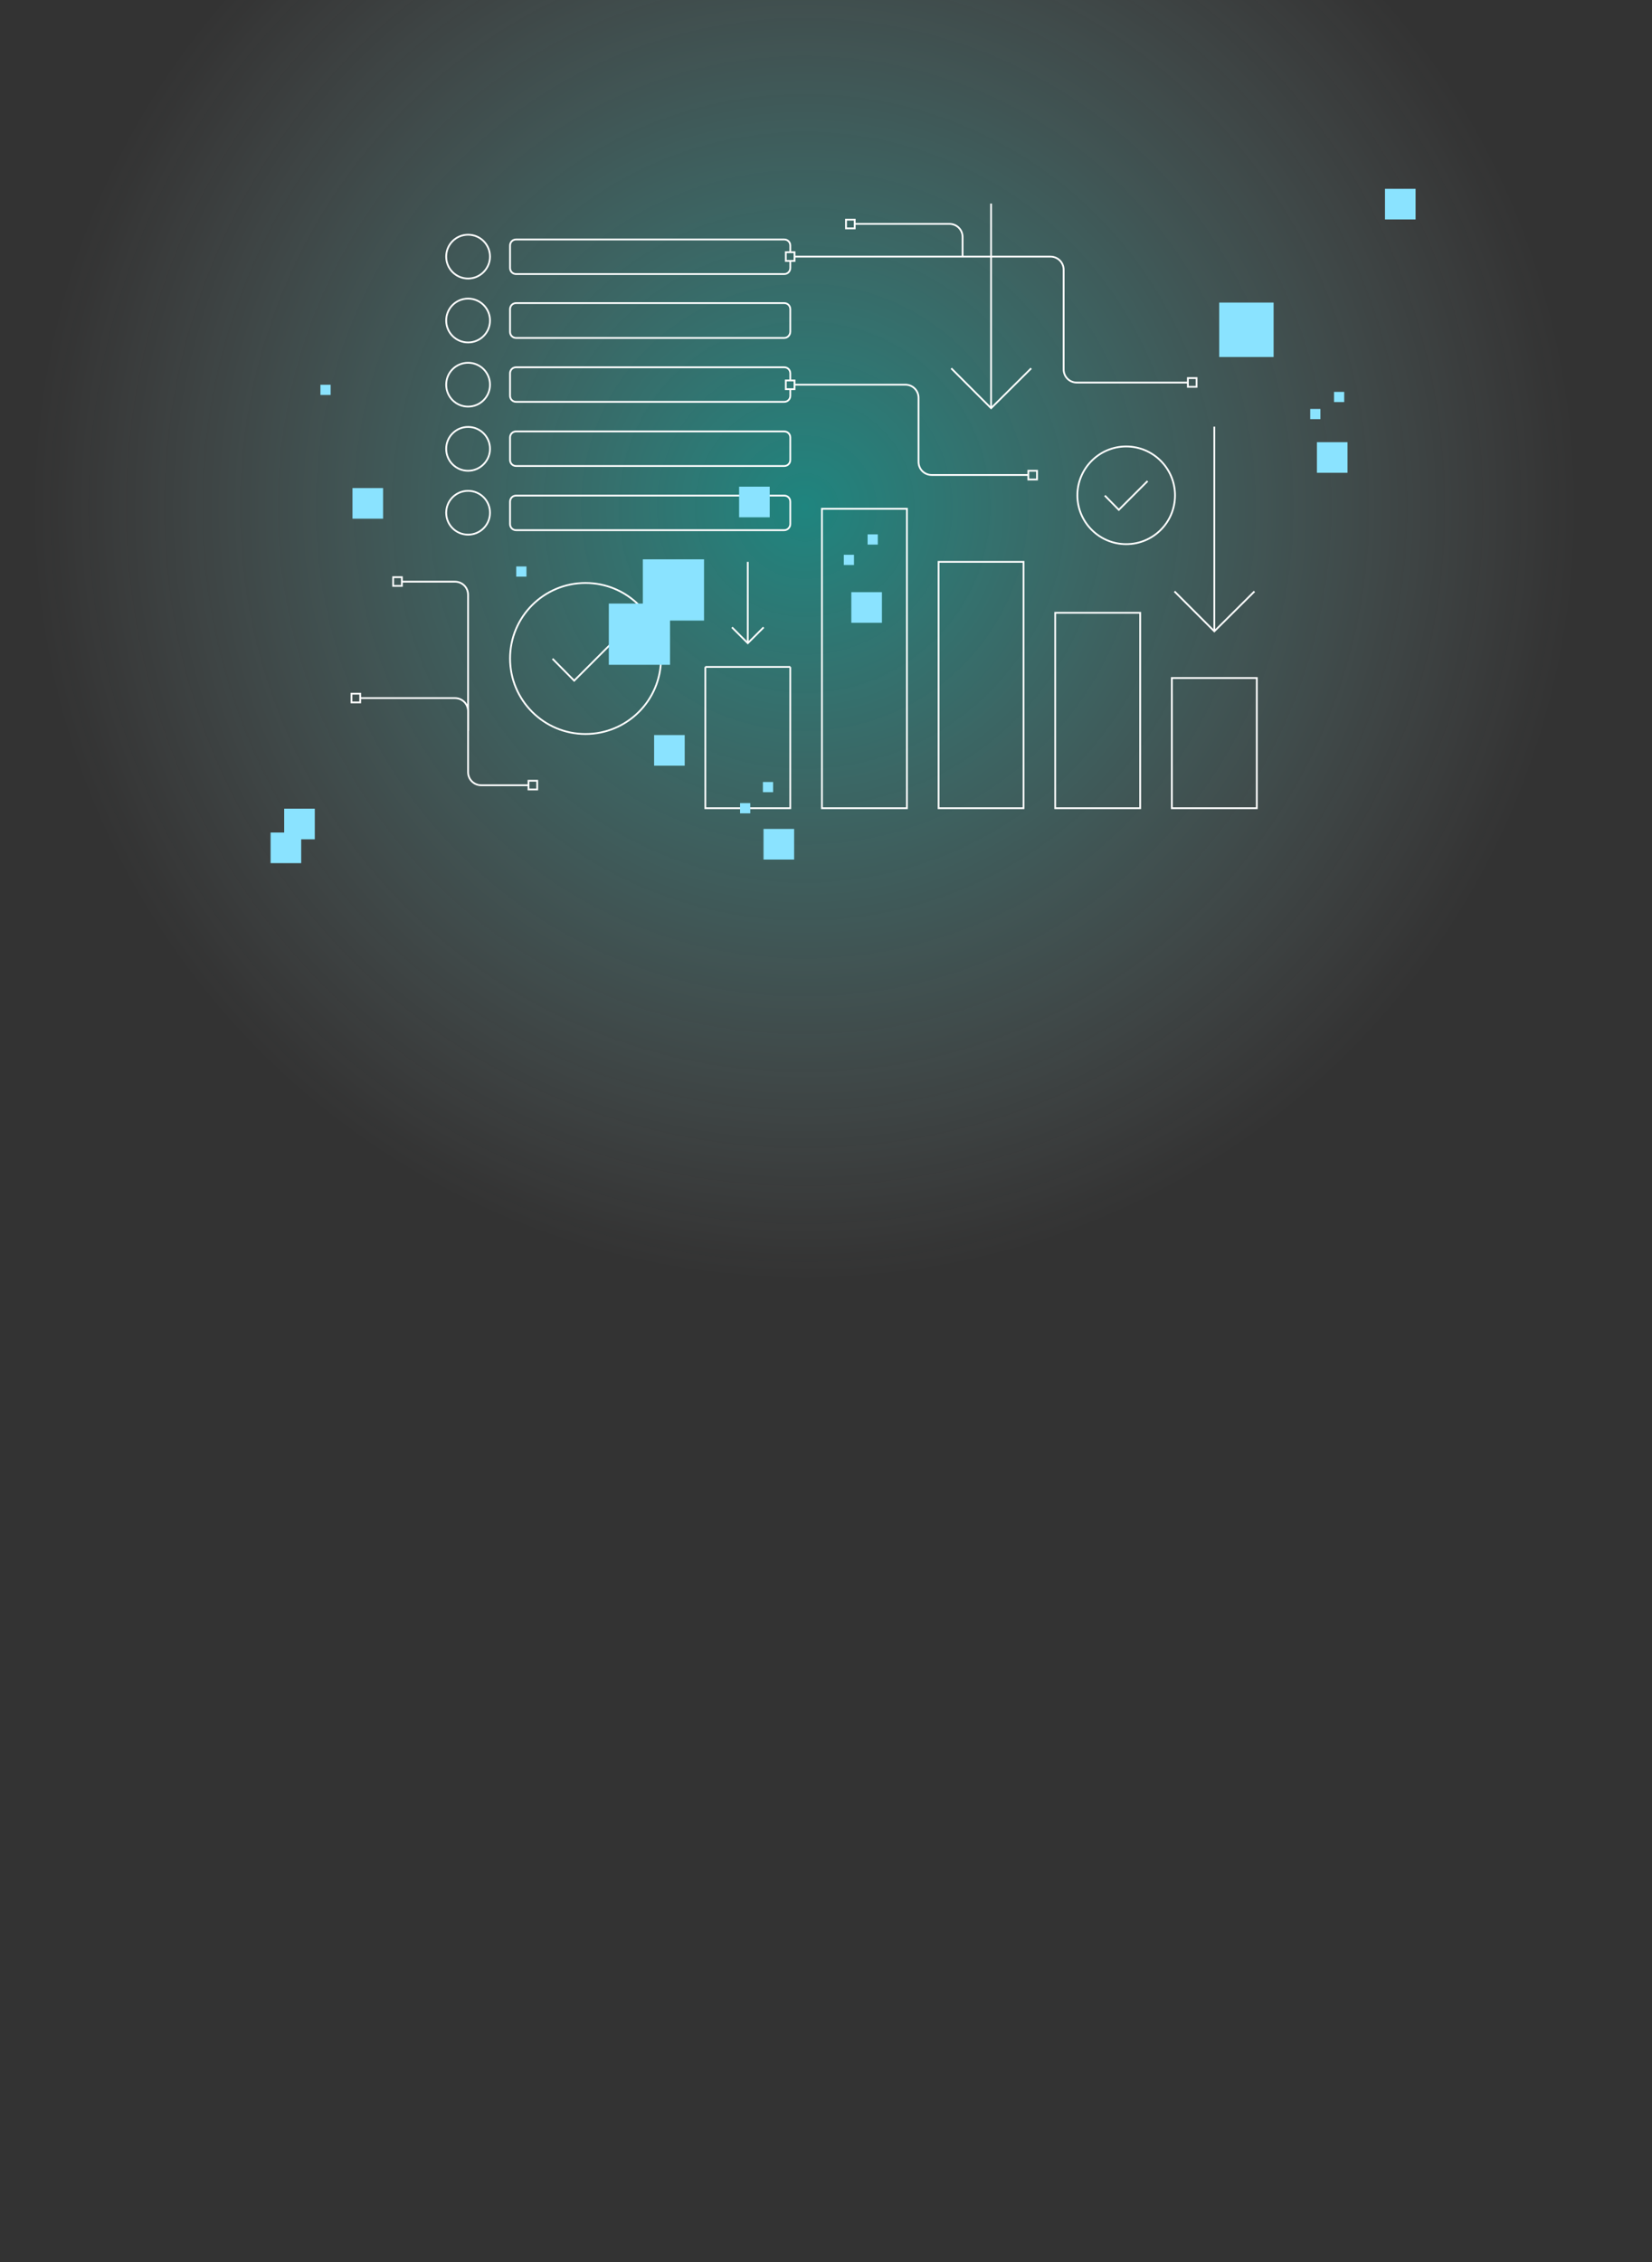 <svg width="464" height="635" viewBox="0 0 464 635" fill="none" xmlns="http://www.w3.org/2000/svg">
<rect x="0" y="0" width="464" height="635" fill="#333333" stroke="none"/>
<ellipse cx="226" cy="142.5" rx="227" ry="226.5" fill="url(#paint0_radial_6_2351)" fill-opacity="0.4"/>
<path d="M198.102 187.207H221.966" stroke="white" stroke-width="0.5" stroke-miterlimit="10"/>
<path d="M221.966 187.207V226.858H198.102V187.207" stroke="white" stroke-width="0.5" stroke-miterlimit="10"/>
<path d="M254.726 142.813H230.861V226.859H254.726V142.813Z" stroke="white" stroke-width="0.5" stroke-miterlimit="10"/>
<path d="M287.486 157.711H263.621V226.859H287.486V157.711Z" stroke="white" stroke-width="0.5" stroke-miterlimit="10"/>
<path d="M320.244 172.015H296.379V226.859H320.244V172.015Z" stroke="white" stroke-width="0.5" stroke-miterlimit="10"/>
<path d="M353.001 190.321H329.137V226.859H353.001V190.321Z" stroke="white" stroke-width="0.5" stroke-miterlimit="10"/>
<path d="M223.156 107.98H254.284C256.359 107.98 257.99 109.611 257.99 111.686V129.622C257.99 131.697 259.62 133.327 261.696 133.327H288.747" stroke="white" stroke-width="0.5" stroke-miterlimit="10"/>
<path d="M223.155 106.794H220.709V109.24H223.155V106.794Z" stroke="white" stroke-width="0.5" stroke-miterlimit="10"/>
<path d="M291.266 132.144H288.82V134.59H291.266V132.144Z" stroke="white" stroke-width="0.5" stroke-miterlimit="10"/>
<path d="M333.582 107.387H302.454C300.379 107.387 298.749 105.756 298.749 103.681V75.74C298.749 73.665 297.118 72.034 295.043 72.034H223.152" stroke="white" stroke-width="0.5" stroke-miterlimit="10"/>
<path d="M336.086 108.575V106.129H333.64V108.575H336.086Z" stroke="white" stroke-width="0.5" stroke-miterlimit="10"/>
<path d="M223.156 73.24V70.794H220.71V73.24H223.156Z" stroke="white" stroke-width="0.5" stroke-miterlimit="10"/>
<path d="M240.064 64.104V61.658H237.619V64.104H240.064Z" stroke="white" stroke-width="0.5" stroke-miterlimit="10"/>
<path d="M270.364 72.035V66.55C270.364 64.475 268.733 62.845 266.658 62.845H240.125" stroke="white" stroke-width="0.5" stroke-miterlimit="10"/>
<path d="M131.474 78.186C128.064 78.186 125.322 75.444 125.322 72.034C125.322 68.625 128.064 65.883 131.474 65.883C134.883 65.883 137.625 68.625 137.625 72.034C137.625 75.369 134.883 78.186 131.474 78.186Z" stroke="white" stroke-width="0.5" stroke-miterlimit="10"/>
<path d="M221.967 73.295V75.222C221.967 76.186 221.226 76.927 220.262 76.927H144.962C143.999 76.927 143.258 76.186 143.258 75.222V68.922C143.258 67.959 143.999 67.218 144.962 67.218H220.262C221.226 67.218 221.967 67.959 221.967 68.922V70.924" stroke="white" stroke-width="0.5" stroke-miterlimit="10"/>
<path d="M220.262 94.862H144.962C143.999 94.862 143.258 94.121 143.258 93.157V86.784C143.258 85.82 143.999 85.079 144.962 85.079H220.262C221.226 85.079 221.967 85.82 221.967 86.784V93.083C221.967 94.047 221.226 94.862 220.262 94.862Z" stroke="white" stroke-width="0.5" stroke-miterlimit="10"/>
<path d="M221.967 109.167V111.094C221.967 112.058 221.226 112.799 220.262 112.799H144.962C143.999 112.799 143.258 112.058 143.258 111.094V104.794C143.258 103.831 143.999 103.09 144.962 103.09H220.262C221.226 103.09 221.967 103.831 221.967 104.794V106.796" stroke="white" stroke-width="0.5" stroke-miterlimit="10"/>
<path d="M220.262 130.809H144.962C143.999 130.809 143.258 130.067 143.258 129.104V122.804C143.258 121.841 143.999 121.1 144.962 121.1H220.262C221.226 121.1 221.967 121.841 221.967 122.804V129.104C221.967 130.067 221.226 130.809 220.262 130.809Z" stroke="white" stroke-width="0.5" stroke-miterlimit="10"/>
<path d="M131.474 96.122C128.064 96.122 125.322 93.38 125.322 89.971C125.322 86.562 128.064 83.819 131.474 83.819C134.883 83.819 137.625 86.562 137.625 89.971C137.625 93.38 134.883 96.122 131.474 96.122Z" stroke="white" stroke-width="0.5" stroke-miterlimit="10"/>
<path d="M131.474 114.133C128.064 114.133 125.322 111.391 125.322 107.982C125.322 104.573 128.064 101.83 131.474 101.83C134.883 101.83 137.625 104.573 137.625 107.982C137.625 111.391 134.883 114.133 131.474 114.133Z" stroke="white" stroke-width="0.5" stroke-miterlimit="10"/>
<path d="M131.474 132.144C128.064 132.144 125.322 129.402 125.322 125.992C125.322 122.583 128.064 119.841 131.474 119.841C134.883 119.841 137.625 122.583 137.625 125.992C137.625 129.327 134.883 132.144 131.474 132.144Z" stroke="white" stroke-width="0.5" stroke-miterlimit="10"/>
<path d="M220.262 148.82H144.962C143.999 148.82 143.258 148.079 143.258 147.116V140.816C143.258 139.852 143.999 139.111 144.962 139.111H220.262C221.226 139.111 221.967 139.852 221.967 140.816V147.116C221.967 148.005 221.226 148.82 220.262 148.82Z" stroke="white" stroke-width="0.5" stroke-miterlimit="10"/>
<path d="M131.474 150.079C128.064 150.079 125.322 147.336 125.322 143.927C125.322 140.518 128.064 137.776 131.474 137.776C134.883 137.776 137.625 140.518 137.625 143.927C137.625 147.336 134.883 150.079 131.474 150.079Z" stroke="white" stroke-width="0.5" stroke-miterlimit="10"/>
<path d="M164.456 206.036C152.746 206.036 143.26 196.549 143.26 184.839C143.26 173.129 152.746 163.643 164.456 163.643C176.166 163.643 185.653 173.129 185.653 184.839C185.653 196.549 176.166 206.036 164.456 206.036Z" stroke="white" stroke-width="0.5" stroke-miterlimit="10"/>
<path d="M155.193 184.912L161.271 191.063L173.722 178.612" stroke="white" stroke-width="0.5" stroke-miterlimit="10"/>
<path d="M316.315 152.745C308.755 152.745 302.604 146.594 302.604 139.034C302.604 131.475 308.755 125.323 316.315 125.323C323.874 125.323 330.026 131.475 330.026 139.034C330.026 146.668 323.874 152.745 316.315 152.745Z" stroke="white" stroke-width="0.5" stroke-miterlimit="10"/>
<path d="M310.311 139.108L314.239 143.111L322.317 135.032" stroke="white" stroke-width="0.5" stroke-miterlimit="10"/>
<path d="M341.07 119.766V177.204" stroke="white" stroke-width="0.5" stroke-miterlimit="10"/>
<path d="M329.879 166.013L341.07 177.204L352.335 166.013" stroke="white" stroke-width="0.5" stroke-miterlimit="10"/>
<path d="M278.369 57.141V114.579" stroke="white" stroke-width="0.5" stroke-miterlimit="10"/>
<path d="M267.178 103.388L278.369 114.579L289.634 103.388" stroke="white" stroke-width="0.5" stroke-miterlimit="10"/>
<path d="M210.037 157.713V180.54" stroke="white" stroke-width="0.5" stroke-miterlimit="10"/>
<path d="M205.59 176.092L210.037 180.539L214.484 176.092" stroke="white" stroke-width="0.5" stroke-miterlimit="10"/>
<path d="M112.867 163.274H127.764C129.839 163.274 131.47 164.905 131.47 166.98V216.711C131.47 218.786 133.1 220.416 135.175 220.416H148.442" stroke="white" stroke-width="0.5" stroke-miterlimit="10"/>
<path d="M112.87 162.012H110.424V164.457H112.87V162.012Z" stroke="white" stroke-width="0.5" stroke-miterlimit="10"/>
<path d="M150.889 219.155H148.443V221.601H150.889V219.155Z" stroke="white" stroke-width="0.5" stroke-miterlimit="10"/>
<path d="M101.17 197.162V194.716H98.724V197.162H101.17Z" stroke="white" stroke-width="0.5" stroke-miterlimit="10"/>
<path d="M131.473 205.147V199.663C131.473 197.588 129.842 195.957 127.767 195.957H101.16" stroke="white" stroke-width="0.5" stroke-miterlimit="10"/>
<rect x="180.551" y="157" width="17.192" height="17.192" fill="#8AE3FF"/>
<rect x="171" y="169.416" width="17.192" height="17.192" fill="#8AE3FF"/>
<rect x="207.594" y="136.609" width="8.596" height="8.596" fill="#8AE3FF"/>
<rect x="389" y="53" width="8.596" height="8.596" fill="#8AE3FF"/>
<rect x="342.438" y="84.932" width="15.281" height="15.281" fill="#8AE3FF"/>
<rect x="239.111" y="166.217" width="8.596" height="8.596" fill="#8AE3FF"/>
<rect x="237" y="155.729" width="2.865" height="2.865" fill="#8AE3FF"/>
<rect x="243.684" y="150" width="2.865" height="2.865" fill="#8AE3FF"/>
<rect x="145" y="159" width="2.865" height="2.865" fill="#8AE3FF"/>
<rect x="90" y="108" width="2.865" height="2.865" fill="#8AE3FF"/>
<rect x="99" y="137" width="8.596" height="8.596" fill="#8AE3FF"/>
<rect x="369.883" y="124.117" width="8.596" height="8.596" fill="#8AE3FF"/>
<rect x="368" y="114.789" width="2.865" height="2.865" fill="#8AE3FF"/>
<rect x="374.688" y="110" width="2.865" height="2.865" fill="#8AE3FF"/>
<rect x="76" y="233.687" width="8.596" height="8.596" fill="#8AE3FF"/>
<rect x="79.82" y="227" width="8.596" height="8.596" fill="#8AE3FF"/>
<rect x="183.719" y="206.33" width="8.596" height="8.596" fill="#8AE3FF"/>
<rect x="214.453" y="232.678" width="8.596" height="8.596" fill="#8AE3FF"/>
<rect x="207.867" y="225.433" width="2.865" height="2.865" fill="#8AE3FF"/>
<rect x="214.279" y="219.503" width="2.865" height="2.865" fill="#8AE3FF"/>
<defs>
<radialGradient id="paint0_radial_6_2351" cx="0" cy="0" r="1" gradientUnits="userSpaceOnUse" gradientTransform="translate(226 142.5) rotate(90) scale(216.523 217.001)">
<stop stop-color="#00FFF0"/>
<stop offset="1" stop-color="#E1FBFF" stop-opacity="0"/>
</radialGradient>
</defs>
</svg>
